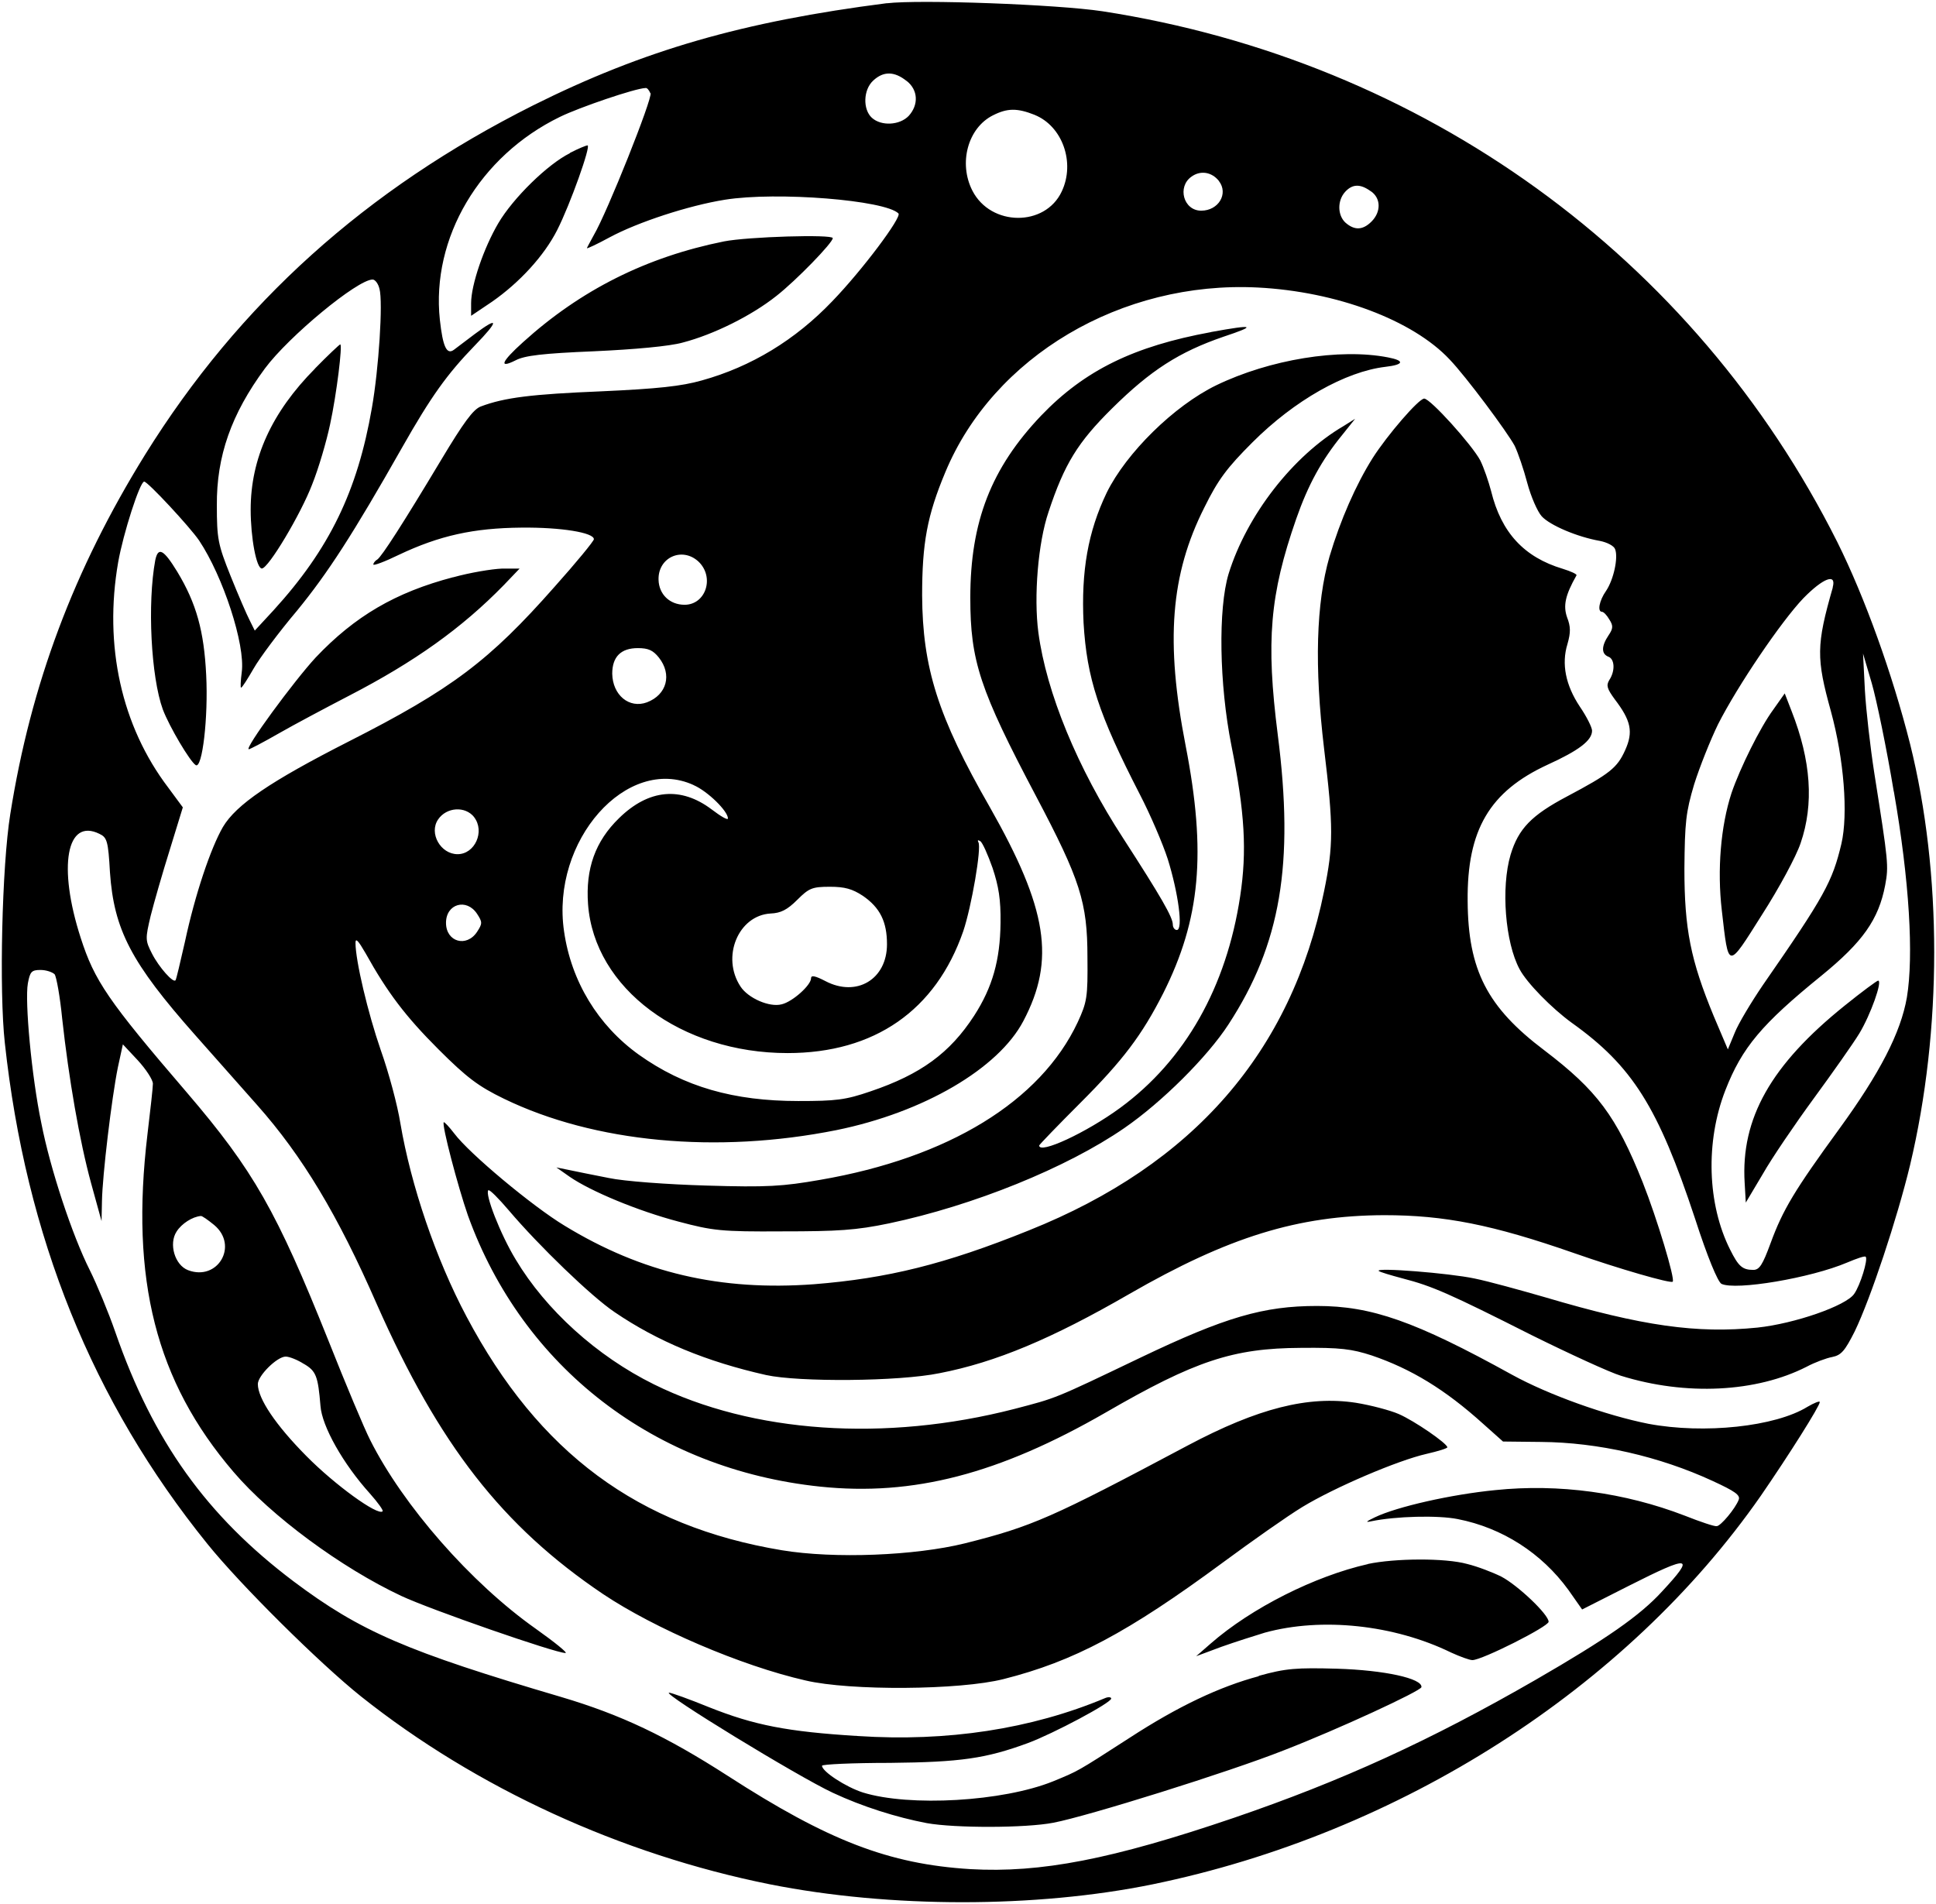 <?xml version="1.0" encoding="UTF-8" standalone="no"?>
<!-- Created with Inkscape (http://www.inkscape.org/) -->

<svg
   width="18.891mm"
   height="18.582mm"
   viewBox="0 0 18.891 18.582"
   version="1.1"
   id="svg1"
   inkscape:version="1.3.2 (091e20ef0f, 2023-11-25, custom)"
   sodipodi:docname="golden-hair-logo.svg"
   xmlns:inkscape="http://www.inkscape.org/namespaces/inkscape"
   xmlns:sodipodi="http://sodipodi.sourceforge.net/DTD/sodipodi-0.dtd"
   xmlns="http://www.w3.org/2000/svg"
   xmlns:svg="http://www.w3.org/2000/svg">
  <sodipodi:namedview
     id="namedview1"
     pagecolor="#505050"
     bordercolor="#eeeeee"
     borderopacity="1"
     inkscape:showpageshadow="0"
     inkscape:pageopacity="0"
     inkscape:pagecheckerboard="0"
     inkscape:deskcolor="#505050"
     inkscape:document-units="mm"
     inkscape:zoom="12.631677"
     inkscape:cx="24.620642"
     inkscape:cy="41.285096"
     inkscape:window-width="1366"
     inkscape:window-height="738"
     inkscape:window-x="0"
     inkscape:window-y="30"
     inkscape:window-maximized="1"
     inkscape:current-layer="layer1" />
  <defs
     id="defs1" />
  <g
     inkscape:label="Layer 1"
     inkscape:groupmode="layer"
     id="layer1"
     transform="translate(-95.554,-139.263)">
    <path
       d="m 101.115,140.758 c -0.215,0.106 -0.554,0.437 -0.699,0.684 -0.141,0.24 -0.265,0.6 -0.265,0.78 v 0.123 l 0.205,-0.138 c 0.268,-0.187 0.508,-0.448 0.635,-0.699 0.127,-0.25 0.332,-0.826 0.296,-0.826 -0.014,0 -0.092,0.032 -0.173,0.074 z m 3.094,-1.464 c -1.408,0.18 -2.374,0.459 -3.454,0.998 -1.63,0.818 -2.868,1.933 -3.785,3.408 -0.695,1.122 -1.115,2.24 -1.316,3.51 -0.081,0.504 -0.109,1.725 -0.053,2.23 0.205,1.891 0.854,3.5 1.976,4.889 0.321,0.399 1.097,1.168 1.499,1.489 1.122,0.893 2.536,1.542 3.99,1.834 1.171,0.233 2.596,0.233 3.736,0 2.413,-0.497 4.625,-1.912 5.934,-3.792 0.272,-0.395 0.575,-0.875 0.575,-0.914 0,-0.014 -0.053,0.007 -0.12,0.046 -0.314,0.194 -1.009,0.268 -1.552,0.166 -0.409,-0.081 -0.974,-0.282 -1.333,-0.48 -0.945,-0.522 -1.369,-0.67 -1.901,-0.67 -0.522,0 -0.896,0.109 -1.722,0.504 -0.854,0.409 -0.815,0.392 -1.231,0.501 -1.263,0.325 -2.554,0.236 -3.517,-0.24 -0.557,-0.275 -1.055,-0.727 -1.348,-1.217 -0.152,-0.25 -0.303,-0.642 -0.268,-0.677 0.011,-0.011 0.099,0.078 0.198,0.194 0.296,0.349 0.808,0.843 1.034,0.995 0.42,0.286 0.896,0.483 1.478,0.614 0.318,0.07 1.295,0.064 1.693,-0.018 0.547,-0.106 1.094,-0.335 1.852,-0.773 0.967,-0.557 1.644,-0.766 2.487,-0.769 0.586,0 1.055,0.092 1.852,0.37 0.434,0.152 0.945,0.3 0.963,0.279 0.025,-0.025 -0.152,-0.614 -0.293,-0.97 -0.258,-0.646 -0.445,-0.896 -0.96,-1.288 -0.557,-0.42 -0.744,-0.783 -0.748,-1.457 -0.007,-0.695 0.215,-1.069 0.78,-1.33 0.303,-0.138 0.434,-0.236 0.434,-0.332 0,-0.032 -0.053,-0.138 -0.12,-0.236 -0.138,-0.208 -0.18,-0.416 -0.12,-0.61 0.032,-0.113 0.032,-0.169 -0.004,-0.261 -0.039,-0.113 -0.018,-0.215 0.092,-0.409 0.007,-0.011 -0.053,-0.039 -0.134,-0.064 -0.377,-0.113 -0.6,-0.353 -0.699,-0.758 -0.025,-0.095 -0.071,-0.229 -0.106,-0.3 -0.081,-0.152 -0.487,-0.603 -0.547,-0.603 -0.053,0 -0.36,0.356 -0.504,0.582 -0.162,0.258 -0.314,0.603 -0.42,0.96 -0.131,0.455 -0.148,1.072 -0.053,1.873 0.092,0.762 0.092,0.945 0,1.393 -0.318,1.566 -1.274,2.667 -2.879,3.309 -0.822,0.332 -1.383,0.469 -2.099,0.526 -0.91,0.067 -1.676,-0.109 -2.434,-0.572 -0.31,-0.187 -0.928,-0.702 -1.076,-0.9 -0.049,-0.064 -0.095,-0.113 -0.102,-0.109 -0.021,0.025 0.138,0.628 0.236,0.91 0.536,1.485 1.824,2.477 3.436,2.646 0.907,0.095 1.746,-0.123 2.787,-0.723 0.871,-0.504 1.242,-0.628 1.905,-0.631 0.385,-0.004 0.497,0.011 0.691,0.074 0.385,0.131 0.716,0.332 1.087,0.667 l 0.194,0.173 0.37,0.004 c 0.557,0.004 1.157,0.141 1.676,0.381 0.215,0.099 0.272,0.138 0.254,0.183 -0.032,0.085 -0.176,0.258 -0.215,0.258 -0.021,0.004 -0.159,-0.042 -0.31,-0.102 -0.586,-0.226 -1.231,-0.314 -1.849,-0.25 -0.43,0.042 -0.96,0.162 -1.175,0.265 -0.088,0.042 -0.099,0.053 -0.035,0.039 0.236,-0.049 0.649,-0.06 0.843,-0.021 0.434,0.085 0.818,0.332 1.079,0.691 l 0.134,0.191 0.452,-0.229 c 0.607,-0.307 0.656,-0.3 0.328,0.053 -0.215,0.236 -0.547,0.466 -1.231,0.861 -1.034,0.596 -1.894,0.988 -2.946,1.348 -1.192,0.406 -1.887,0.54 -2.572,0.501 -0.797,-0.049 -1.39,-0.279 -2.367,-0.91 -0.603,-0.388 -1.041,-0.596 -1.623,-0.769 -1.51,-0.445 -1.961,-0.639 -2.614,-1.129 -0.847,-0.639 -1.369,-1.365 -1.739,-2.431 -0.067,-0.194 -0.18,-0.466 -0.25,-0.607 -0.169,-0.335 -0.385,-0.984 -0.473,-1.436 -0.095,-0.455 -0.162,-1.189 -0.131,-1.362 0.021,-0.113 0.035,-0.131 0.123,-0.131 0.056,0 0.116,0.021 0.138,0.042 0.018,0.025 0.053,0.219 0.074,0.434 0.064,0.582 0.169,1.192 0.282,1.605 l 0.102,0.37 0.004,-0.194 c 0.004,-0.25 0.095,-1.009 0.155,-1.305 l 0.049,-0.226 0.145,0.155 c 0.081,0.088 0.148,0.191 0.148,0.229 0,0.039 -0.025,0.261 -0.053,0.494 -0.169,1.418 0.081,2.409 0.84,3.295 0.367,0.43 1.051,0.935 1.637,1.21 0.286,0.134 1.503,0.557 1.602,0.557 0.025,0 -0.106,-0.106 -0.289,-0.236 -0.635,-0.448 -1.295,-1.203 -1.616,-1.841 -0.056,-0.109 -0.24,-0.547 -0.409,-0.974 -0.504,-1.259 -0.727,-1.655 -1.379,-2.417 -0.773,-0.9 -0.903,-1.094 -1.037,-1.51 -0.226,-0.699 -0.138,-1.175 0.183,-1.016 0.074,0.035 0.085,0.071 0.102,0.374 0.039,0.561 0.205,0.882 0.833,1.591 0.208,0.236 0.48,0.543 0.603,0.681 0.441,0.497 0.787,1.072 1.168,1.944 0.607,1.372 1.224,2.166 2.208,2.829 0.501,0.335 1.344,0.699 1.976,0.843 0.434,0.102 1.506,0.095 1.933,-0.014 0.684,-0.173 1.21,-0.452 2.141,-1.139 0.282,-0.208 0.628,-0.452 0.773,-0.54 0.314,-0.191 0.931,-0.455 1.214,-0.519 0.109,-0.025 0.201,-0.053 0.201,-0.064 -0.004,-0.039 -0.321,-0.258 -0.476,-0.325 -0.081,-0.035 -0.268,-0.085 -0.416,-0.109 -0.466,-0.071 -0.956,0.053 -1.64,0.416 -1.333,0.709 -1.517,0.79 -2.177,0.956 -0.487,0.12 -1.27,0.152 -1.785,0.067 -1.401,-0.233 -2.371,-0.949 -3.076,-2.279 -0.3,-0.564 -0.543,-1.281 -0.646,-1.887 -0.028,-0.176 -0.113,-0.494 -0.191,-0.713 -0.127,-0.367 -0.247,-0.875 -0.247,-1.048 0,-0.053 0.028,-0.021 0.099,0.102 0.212,0.381 0.388,0.614 0.709,0.935 0.279,0.279 0.392,0.363 0.639,0.483 0.885,0.43 2.081,0.54 3.246,0.307 0.85,-0.173 1.58,-0.6 1.824,-1.065 0.314,-0.596 0.236,-1.094 -0.328,-2.088 -0.508,-0.885 -0.656,-1.362 -0.66,-2.064 0,-0.512 0.049,-0.78 0.226,-1.203 0.469,-1.129 1.718,-1.87 3.048,-1.803 0.769,0.039 1.513,0.318 1.873,0.702 0.162,0.169 0.561,0.706 0.635,0.843 0.032,0.067 0.088,0.229 0.123,0.363 0.035,0.131 0.099,0.279 0.141,0.325 0.081,0.088 0.346,0.201 0.568,0.24 0.071,0.014 0.138,0.049 0.148,0.081 0.032,0.081 -0.014,0.296 -0.088,0.406 -0.067,0.095 -0.088,0.205 -0.039,0.205 0.014,0 0.046,0.032 0.07,0.074 0.039,0.06 0.039,0.088 -0.007,0.155 -0.071,0.106 -0.071,0.18 -0.004,0.208 0.064,0.021 0.071,0.138 0.011,0.229 -0.032,0.053 -0.021,0.085 0.053,0.187 0.159,0.208 0.183,0.318 0.102,0.497 -0.078,0.173 -0.148,0.229 -0.568,0.452 -0.346,0.183 -0.473,0.314 -0.55,0.568 -0.095,0.321 -0.053,0.857 0.088,1.118 0.071,0.134 0.314,0.381 0.508,0.522 0.593,0.423 0.843,0.822 1.203,1.909 0.123,0.381 0.222,0.617 0.258,0.639 0.138,0.067 0.871,-0.056 1.228,-0.208 0.092,-0.039 0.173,-0.067 0.18,-0.056 0.025,0.025 -0.053,0.279 -0.113,0.363 -0.081,0.116 -0.579,0.289 -0.942,0.328 -0.593,0.06 -1.122,-0.014 -2.074,-0.296 -0.243,-0.07 -0.55,-0.155 -0.688,-0.183 -0.25,-0.053 -0.967,-0.109 -0.935,-0.074 0.011,0.011 0.116,0.042 0.236,0.074 0.286,0.074 0.455,0.148 1.259,0.554 0.37,0.183 0.762,0.363 0.868,0.395 0.635,0.198 1.323,0.162 1.813,-0.088 0.078,-0.042 0.194,-0.085 0.25,-0.095 0.088,-0.018 0.123,-0.06 0.219,-0.25 0.155,-0.321 0.413,-1.097 0.54,-1.623 0.314,-1.319 0.314,-2.85 0,-4.11 -0.173,-0.684 -0.441,-1.429 -0.709,-1.968 -1.397,-2.787 -4.043,-4.699 -7.172,-5.182 -0.445,-0.067 -1.782,-0.116 -2.103,-0.078 z m 0.191,0.758 c 0.113,0.088 0.12,0.233 0.021,0.342 -0.088,0.092 -0.268,0.102 -0.36,0.018 -0.088,-0.081 -0.085,-0.272 0.014,-0.363 0.099,-0.092 0.205,-0.092 0.325,0.004 z m -2.498,0.12 c 0.021,0.049 -0.423,1.164 -0.554,1.386 -0.035,0.064 -0.067,0.123 -0.067,0.127 0,0.007 0.099,-0.039 0.222,-0.106 0.275,-0.148 0.769,-0.31 1.125,-0.367 0.508,-0.081 1.563,0.004 1.693,0.134 0.035,0.035 -0.353,0.554 -0.646,0.857 -0.36,0.377 -0.79,0.639 -1.274,0.773 -0.198,0.056 -0.427,0.081 -0.981,0.106 -0.677,0.028 -0.942,0.06 -1.175,0.148 -0.074,0.028 -0.169,0.159 -0.385,0.519 -0.374,0.624 -0.579,0.942 -0.624,0.974 -0.021,0.011 -0.039,0.035 -0.039,0.049 0,0.014 0.113,-0.028 0.25,-0.095 0.395,-0.187 0.727,-0.261 1.196,-0.265 0.388,-0.004 0.706,0.049 0.706,0.113 0,0.018 -0.173,0.229 -0.385,0.466 -0.635,0.72 -1.002,0.998 -2.011,1.51 -0.762,0.388 -1.094,0.614 -1.224,0.833 -0.12,0.208 -0.272,0.66 -0.37,1.118 -0.046,0.201 -0.085,0.37 -0.092,0.377 -0.021,0.032 -0.162,-0.127 -0.229,-0.258 -0.067,-0.131 -0.067,-0.145 -0.014,-0.37 0.032,-0.127 0.116,-0.42 0.187,-0.646 l 0.127,-0.413 -0.141,-0.191 c -0.459,-0.603 -0.631,-1.39 -0.49,-2.201 0.049,-0.279 0.212,-0.787 0.254,-0.787 0.035,0 0.448,0.445 0.536,0.575 0.233,0.349 0.452,1.016 0.416,1.284 -0.011,0.085 -0.014,0.152 -0.007,0.152 0.011,0 0.064,-0.085 0.123,-0.187 0.056,-0.099 0.247,-0.356 0.423,-0.564 0.3,-0.367 0.543,-0.741 1.027,-1.595 0.282,-0.497 0.437,-0.713 0.706,-0.991 0.24,-0.247 0.24,-0.293 0,-0.113 -0.085,0.064 -0.173,0.131 -0.201,0.152 -0.071,0.053 -0.109,-0.028 -0.138,-0.293 -0.085,-0.797 0.388,-1.598 1.171,-1.979 0.187,-0.092 0.734,-0.279 0.836,-0.282 0.014,-0.004 0.035,0.021 0.046,0.049 z m 3.747,0.212 c 0.272,0.109 0.399,0.466 0.265,0.748 -0.162,0.346 -0.691,0.342 -0.871,-0.007 -0.138,-0.268 -0.046,-0.614 0.201,-0.737 0.141,-0.071 0.236,-0.071 0.406,-0.004 z m 1.799,0.646 c 0.095,0.123 -0.004,0.289 -0.173,0.289 -0.173,0 -0.236,-0.233 -0.095,-0.332 0.088,-0.064 0.198,-0.046 0.268,0.042 z m 1.482,0.099 c 0.099,0.067 0.102,0.201 0.007,0.296 -0.085,0.085 -0.166,0.088 -0.254,0.011 -0.078,-0.071 -0.081,-0.215 -0.004,-0.3 0.071,-0.078 0.148,-0.081 0.25,-0.007 z m -9.673,0.953 c 0.035,0.131 -0.007,0.78 -0.074,1.161 -0.141,0.815 -0.416,1.379 -0.96,1.976 l -0.183,0.198 -0.049,-0.099 c -0.028,-0.053 -0.113,-0.25 -0.187,-0.434 -0.123,-0.307 -0.134,-0.363 -0.134,-0.688 -0.004,-0.48 0.141,-0.893 0.469,-1.337 0.233,-0.314 0.903,-0.868 1.051,-0.868 0.025,0 0.056,0.042 0.067,0.092 z m 3.111,2.66 c 0.162,0.152 0.074,0.423 -0.134,0.423 -0.145,0 -0.25,-0.102 -0.254,-0.243 -0.007,-0.219 0.229,-0.325 0.388,-0.18 z m 11.07,0.254 c -0.162,0.564 -0.162,0.691 -0.018,1.21 0.127,0.466 0.169,1.002 0.102,1.291 -0.088,0.37 -0.162,0.508 -0.766,1.379 -0.113,0.166 -0.24,0.377 -0.275,0.466 l -0.067,0.162 -0.138,-0.325 c -0.226,-0.547 -0.286,-0.85 -0.286,-1.439 0.004,-0.452 0.014,-0.55 0.095,-0.822 0.053,-0.169 0.159,-0.434 0.233,-0.586 0.191,-0.377 0.617,-1.005 0.833,-1.231 0.194,-0.198 0.325,-0.247 0.286,-0.106 z m -11.455,0.684 c 0.131,0.166 0.078,0.363 -0.116,0.437 -0.173,0.064 -0.335,-0.07 -0.339,-0.279 0,-0.166 0.085,-0.25 0.25,-0.25 0.102,0 0.148,0.021 0.205,0.092 z m 12.051,1.309 c 0.152,0.871 0.194,1.602 0.127,2.007 -0.06,0.346 -0.265,0.741 -0.66,1.284 -0.434,0.596 -0.55,0.787 -0.67,1.115 -0.078,0.212 -0.109,0.261 -0.169,0.261 -0.106,0 -0.145,-0.035 -0.226,-0.198 -0.222,-0.441 -0.243,-1.051 -0.046,-1.556 0.162,-0.416 0.356,-0.646 0.938,-1.118 0.402,-0.328 0.557,-0.547 0.621,-0.882 0.035,-0.191 0.032,-0.219 -0.106,-1.094 -0.039,-0.25 -0.081,-0.617 -0.092,-0.811 l -0.018,-0.356 0.085,0.289 c 0.046,0.159 0.145,0.635 0.215,1.058 z m -11.712,-0.064 c 0.138,0.06 0.335,0.254 0.335,0.325 0,0.021 -0.071,-0.021 -0.159,-0.088 -0.3,-0.226 -0.614,-0.198 -0.903,0.085 -0.233,0.226 -0.328,0.494 -0.303,0.84 0.06,0.822 0.91,1.453 1.947,1.453 0.847,0 1.446,-0.416 1.714,-1.189 0.081,-0.24 0.18,-0.815 0.148,-0.868 -0.011,-0.021 -0.004,-0.025 0.018,-0.011 0.021,0.011 0.074,0.131 0.12,0.261 0.06,0.18 0.081,0.31 0.078,0.536 -0.004,0.363 -0.078,0.628 -0.258,0.907 -0.236,0.363 -0.519,0.571 -1.009,0.737 -0.247,0.085 -0.339,0.095 -0.706,0.095 -0.631,0 -1.115,-0.138 -1.556,-0.452 -0.399,-0.286 -0.66,-0.716 -0.73,-1.203 -0.131,-0.885 0.614,-1.725 1.263,-1.429 z m -2.141,0.314 c 0.106,0.138 0.007,0.36 -0.162,0.36 -0.166,0 -0.282,-0.205 -0.19,-0.339 0.081,-0.12 0.265,-0.134 0.353,-0.021 z m 3.792,0.766 c 0.169,0.116 0.236,0.254 0.236,0.473 0,0.342 -0.296,0.519 -0.6,0.36 -0.102,-0.053 -0.141,-0.06 -0.141,-0.028 0,0.067 -0.18,0.229 -0.286,0.254 -0.12,0.032 -0.328,-0.06 -0.402,-0.173 -0.191,-0.289 -0.021,-0.695 0.293,-0.713 0.099,-0.004 0.162,-0.035 0.261,-0.134 0.113,-0.113 0.145,-0.127 0.318,-0.127 0.145,0 0.219,0.021 0.321,0.088 z m -3.764,0.176 c 0.053,0.081 0.053,0.095 0,0.176 -0.102,0.155 -0.303,0.099 -0.303,-0.088 0,-0.187 0.201,-0.243 0.303,-0.088 z m -2.565,3.037 c 0.24,0.201 0.035,0.55 -0.254,0.441 -0.131,-0.049 -0.191,-0.258 -0.113,-0.377 0.049,-0.078 0.155,-0.145 0.236,-0.152 0.011,-0.004 0.071,0.039 0.131,0.088 z m 0.875,1.355 c 0.12,0.07 0.138,0.12 0.162,0.409 0.014,0.201 0.222,0.568 0.483,0.857 0.078,0.088 0.134,0.166 0.123,0.173 -0.046,0.046 -0.466,-0.258 -0.744,-0.54 -0.3,-0.303 -0.473,-0.561 -0.473,-0.702 0,-0.081 0.187,-0.268 0.272,-0.268 0.035,0 0.116,0.032 0.176,0.071 z m 4.099,-10.954 c -0.755,0.152 -1.397,0.473 -1.961,0.984 -0.212,0.191 -0.24,0.261 -0.071,0.176 0.088,-0.046 0.261,-0.067 0.766,-0.088 0.395,-0.018 0.737,-0.049 0.864,-0.085 0.3,-0.078 0.67,-0.261 0.914,-0.455 0.194,-0.152 0.55,-0.519 0.55,-0.564 0,-0.039 -0.829,-0.014 -1.062,0.032 z m -5.549,3.111 c -0.078,0.42 -0.042,1.139 0.074,1.457 0.064,0.169 0.265,0.508 0.321,0.543 0.064,0.039 0.123,-0.466 0.102,-0.878 -0.021,-0.43 -0.095,-0.699 -0.282,-1.009 -0.134,-0.219 -0.187,-0.247 -0.215,-0.113 z m 2.907,0.166 c -0.564,0.148 -0.96,0.381 -1.341,0.783 -0.212,0.229 -0.702,0.896 -0.653,0.896 0.011,0 0.145,-0.07 0.293,-0.155 0.148,-0.085 0.459,-0.25 0.684,-0.367 0.642,-0.332 1.101,-0.66 1.51,-1.079 l 0.155,-0.162 h -0.173 c -0.099,0.004 -0.31,0.039 -0.476,0.085 z m -1.348,-2.036 c -0.423,0.427 -0.628,0.878 -0.628,1.376 0,0.275 0.056,0.575 0.109,0.575 0.064,0 0.381,-0.533 0.49,-0.818 0.064,-0.159 0.141,-0.423 0.176,-0.589 0.064,-0.296 0.123,-0.78 0.099,-0.78 -0.007,0 -0.12,0.106 -0.247,0.236 z m 14.228,3.33 c -0.127,0.173 -0.321,0.564 -0.406,0.811 -0.106,0.325 -0.141,0.751 -0.095,1.147 0.067,0.582 0.053,0.579 0.392,0.042 0.166,-0.258 0.335,-0.572 0.377,-0.699 0.131,-0.381 0.102,-0.804 -0.088,-1.288 l -0.067,-0.173 z m 0.699,2.886 c -0.72,0.579 -1.016,1.101 -0.977,1.732 l 0.011,0.191 0.166,-0.279 c 0.088,-0.155 0.314,-0.487 0.497,-0.737 0.183,-0.25 0.385,-0.536 0.445,-0.635 0.109,-0.18 0.229,-0.515 0.183,-0.515 -0.011,0 -0.159,0.109 -0.325,0.243 z m -6.184,-6.572 c -0.751,0.138 -1.231,0.37 -1.658,0.815 -0.487,0.512 -0.691,1.034 -0.691,1.778 0,0.617 0.092,0.896 0.642,1.937 0.43,0.815 0.501,1.034 0.501,1.57 0.004,0.392 -0.004,0.437 -0.095,0.635 -0.363,0.773 -1.263,1.323 -2.512,1.538 -0.367,0.064 -0.515,0.074 -1.111,0.056 -0.381,-0.011 -0.804,-0.042 -0.953,-0.074 -0.145,-0.028 -0.321,-0.064 -0.388,-0.078 l -0.123,-0.025 0.131,0.092 c 0.205,0.141 0.663,0.332 1.062,0.437 0.332,0.088 0.413,0.099 1.012,0.095 0.543,0 0.72,-0.011 1.041,-0.078 0.822,-0.173 1.736,-0.543 2.297,-0.931 0.363,-0.25 0.808,-0.691 1.016,-1.012 0.508,-0.78 0.642,-1.563 0.48,-2.826 -0.116,-0.914 -0.078,-1.365 0.18,-2.106 0.116,-0.332 0.247,-0.572 0.448,-0.818 l 0.127,-0.159 -0.113,0.071 c -0.494,0.289 -0.945,0.871 -1.122,1.443 -0.102,0.339 -0.092,1.072 0.028,1.676 0.131,0.653 0.152,1.03 0.085,1.471 -0.134,0.885 -0.536,1.598 -1.171,2.064 -0.332,0.243 -0.79,0.455 -0.79,0.367 0,-0.007 0.18,-0.194 0.402,-0.416 0.416,-0.416 0.6,-0.66 0.808,-1.069 0.363,-0.723 0.423,-1.369 0.219,-2.417 -0.198,-1.016 -0.148,-1.669 0.183,-2.325 0.134,-0.272 0.222,-0.388 0.469,-0.635 0.409,-0.409 0.907,-0.691 1.298,-0.737 0.18,-0.021 0.191,-0.06 0.025,-0.092 -0.473,-0.092 -1.157,0.021 -1.676,0.272 -0.413,0.201 -0.878,0.66 -1.069,1.048 -0.183,0.381 -0.25,0.766 -0.226,1.27 0.032,0.54 0.145,0.889 0.55,1.676 0.099,0.191 0.222,0.476 0.272,0.631 0.102,0.328 0.152,0.691 0.088,0.691 -0.021,0 -0.039,-0.025 -0.039,-0.053 0,-0.071 -0.116,-0.272 -0.483,-0.84 -0.448,-0.688 -0.751,-1.425 -0.829,-2.011 -0.046,-0.349 -0.003,-0.875 0.099,-1.175 0.155,-0.469 0.286,-0.681 0.621,-1.012 0.374,-0.37 0.653,-0.55 1.087,-0.699 0.328,-0.109 0.303,-0.123 -0.12,-0.046 z m 1.531,12.023 c -0.515,0.116 -1.136,0.427 -1.535,0.776 l -0.141,0.123 0.247,-0.092 c 0.138,-0.049 0.328,-0.109 0.423,-0.138 0.554,-0.152 1.259,-0.078 1.817,0.194 0.085,0.039 0.18,0.074 0.208,0.074 0.095,0 0.744,-0.328 0.744,-0.374 0,-0.071 -0.3,-0.356 -0.462,-0.441 -0.085,-0.042 -0.233,-0.099 -0.332,-0.123 -0.215,-0.06 -0.706,-0.056 -0.97,0 z m -1.065,1.094 c -0.381,0.102 -0.787,0.293 -1.263,0.603 -0.519,0.335 -0.497,0.321 -0.744,0.423 -0.49,0.198 -1.401,0.25 -1.856,0.109 -0.166,-0.053 -0.399,-0.205 -0.399,-0.261 0,-0.014 0.296,-0.028 0.663,-0.028 0.688,-0.007 0.935,-0.042 1.348,-0.194 0.247,-0.092 0.811,-0.392 0.811,-0.434 0,-0.014 -0.028,-0.018 -0.06,-0.004 -0.723,0.303 -1.542,0.427 -2.409,0.37 -0.691,-0.042 -1.016,-0.106 -1.457,-0.282 -0.191,-0.078 -0.367,-0.141 -0.388,-0.141 -0.081,0 1.256,0.818 1.598,0.977 0.286,0.134 0.621,0.24 0.917,0.296 0.272,0.049 0.963,0.049 1.235,-0.004 0.335,-0.064 1.711,-0.494 2.247,-0.706 0.536,-0.208 1.337,-0.579 1.344,-0.617 0.011,-0.085 -0.363,-0.166 -0.822,-0.18 -0.395,-0.011 -0.501,-0.004 -0.766,0.07 z"
       id="path1"
       style="fill:#000000;fill-opacity:1;stroke:#fefefe;stroke-width:0;stroke-dasharray:none;stroke-opacity:1"
       sodipodi:nodetypes="scsccssssccccccccccscccsccccsccccccscccccscccccccsccccccccccsccccccccccccccccccccccccccccsccccccccscccscccccccccccccccccccccccccscsccccccccccccccsccccccccccccccccccccccccccccccccccsccccscccccccccsccscccccscccccsccsccccsscccccccccccsscsscsccccscccccccssscscccccccccccccccsccsssccccsccccccccccsscccscccccccsccsssscsscscscccssccscsssccccccccccssccccccccsccsccccssccssccccccsssccsssccccccccscccscsssscscccccccccccccccccccccccsscccscccccccsscccccssccccccssccccccccsccscccscccccccccc" />
  </g>
</svg>

